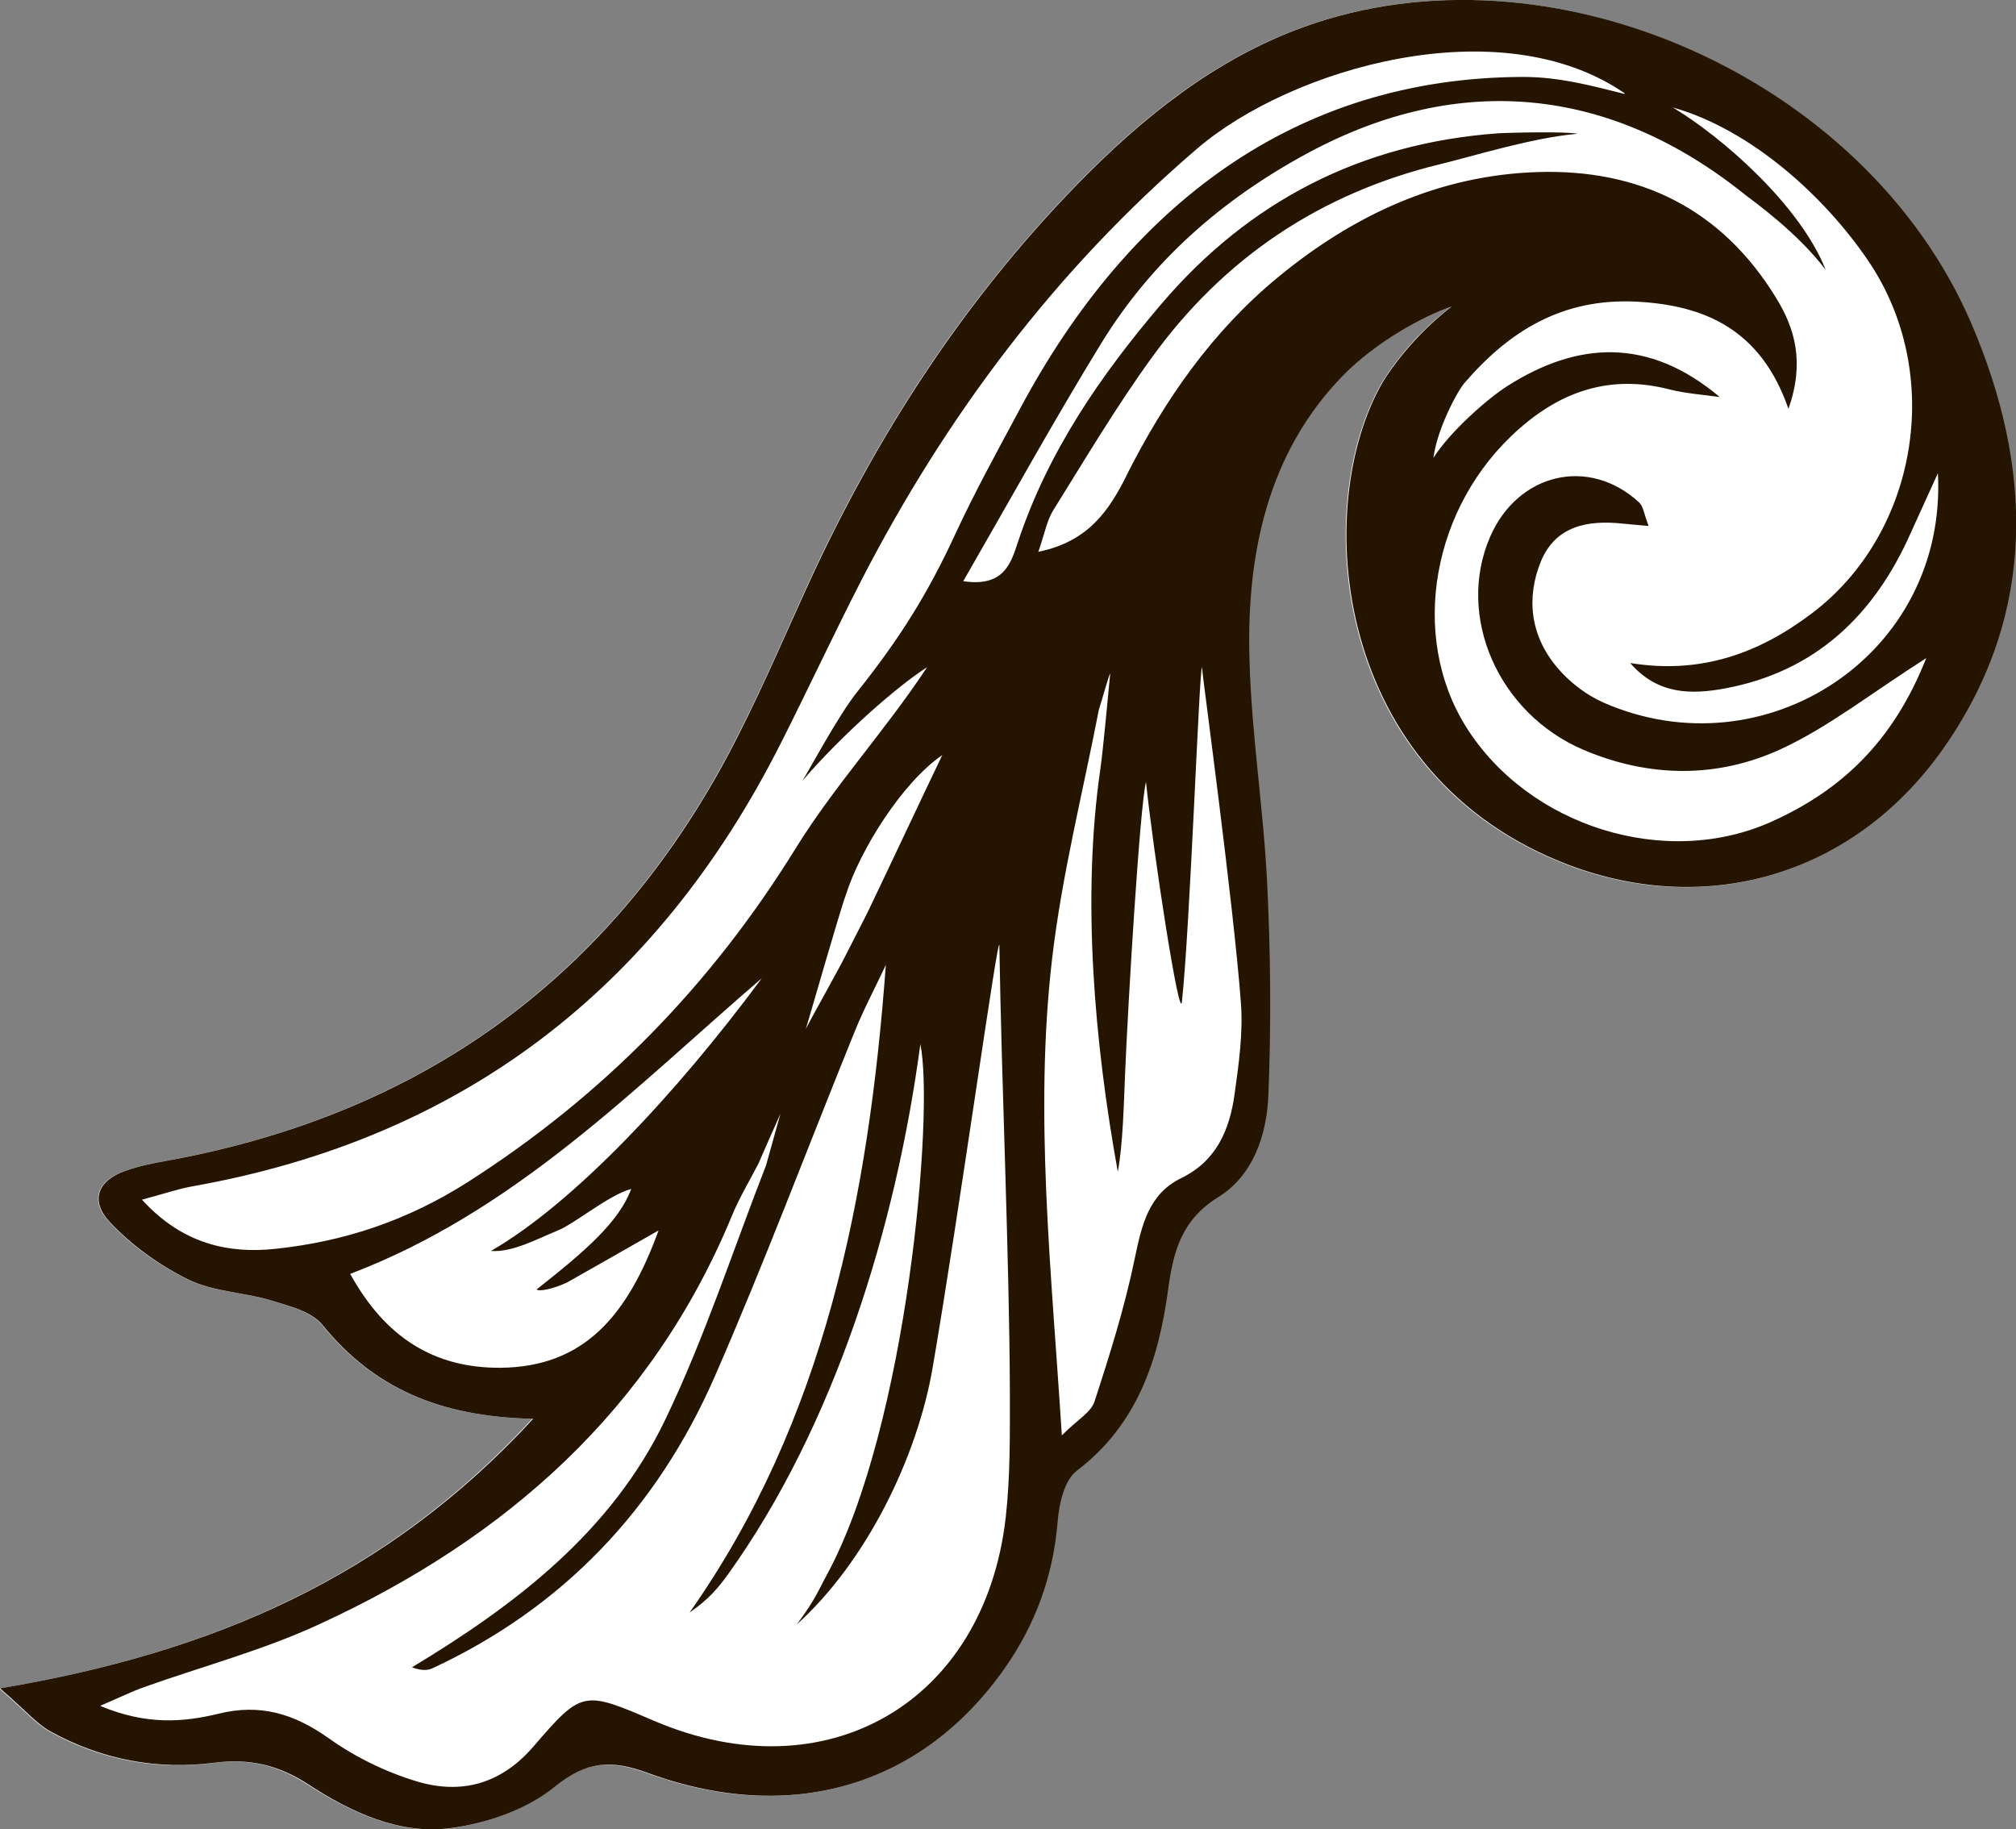 <?xml version="1.0" encoding="UTF-8"?>
<svg id="Layer_2" data-name="Layer 2" xmlns="http://www.w3.org/2000/svg" viewBox="0 0 86.48 78.47">
  <rect x="0" y="0" width="86.48" height="78.47" fill="#808080" stroke="none"/>
  <defs>
    <style>
      .cls-1 {
        fill: #fff;
      }

      .cls-2 {
        fill: #251500;
      }
    </style>
  </defs>
  <g id="OBJECTS">
    <g>
      <path class="cls-1" d="M22.85,60.86c-4.03-.09-6.84-1.33-9.04-4.03-.47-.58-1.43-.81-2.21-1.05-1.17-.35-2.46-.37-3.53-.89-1.23-.6-2.43-1.45-3.37-2.46-.86-.91-.54-1.77.61-2.19.86-.32,1.8-.43,2.71-.62,10.33-2.11,18.08-7.77,23.11-17.08,1.28-2.37,2.34-4.87,3.46-7.34,2.93-6.42,6.69-12.25,11.59-17.28,2.81-2.88,5.91-5.38,9.72-6.76,10.55-3.82,24.07,2.12,28.62,12.69,2.66,6.19,2.83,12.39-1.05,18.07-3.84,5.63-10.21,7.45-16.18,5.2-10.2-3.85-11.07-15.41-8.01-20.71.28-.48,1.33-2.01,2.96-3.25-1.19.4-3.24,1.51-4.66,2.96-3.24,3.3-4.15,7.66-4.01,12.23.1,3.2.61,6.4.76,9.61.15,3.01.16,6.03.05,9.03-.07,1.72-.67,3.45-2.16,4.38-1.55.96-1.92,2.3-2.14,3.95-.4,3.04-1.34,5.82-3.92,7.78-.53.4-.76,1.42-.82,2.18-.2,2.32-.95,4.4-2.25,6.26-3.54,5.07-9.15,6.77-15.33,4.52-1.59-.58-2.63-.52-3.99.59-1.21.98-2.93,1.58-4.5,1.78-2.17.27-4.23-.69-6.09-1.89-1.26-.82-2.52-1.12-3.99-.92-2.46.32-4.85-.11-7.07-1.35-.59-.33-1.05-.89-2.15-1.84,9.05-1.53,16.55-4.72,22.85-11.56Z"/>
      <path class="cls-2" d="M0,72.42c1.1.95,1.56,1.51,2.15,1.84,2.22,1.23,4.61,1.67,7.07,1.35,1.47-.19,2.73.1,3.99.92,1.85,1.21,3.92,2.17,6.09,1.89,1.58-.2,3.3-.8,4.5-1.78,1.36-1.1,2.41-1.17,3.99-.59,6.18,2.26,11.79.55,15.33-4.52,1.3-1.86,2.06-3.94,2.25-6.26.06-.77.29-1.78.82-2.18,2.58-1.96,3.51-4.73,3.92-7.78.22-1.65.59-2.99,2.14-3.95,1.49-.92,2.09-2.65,2.16-4.38.12-3,.1-6.02-.05-9.03-.15-3.2-.67-6.4-.76-9.61-.14-4.57.78-8.92,4.01-12.23,1.42-1.45,3.47-2.56,4.66-2.96-1.63,1.25-2.68,2.77-2.96,3.25-3.06,5.3-2.19,16.86,8.01,20.71,5.97,2.25,12.34.43,16.18-5.2,3.88-5.68,3.71-11.88,1.05-18.07C79.99,3.28,66.46-2.66,55.92,1.16c-3.81,1.38-6.92,3.89-9.72,6.76-4.9,5.03-8.66,10.86-11.59,17.28-1.12,2.46-2.18,4.96-3.46,7.34-5.03,9.31-12.78,14.97-23.11,17.08-.91.19-1.85.3-2.71.62-1.15.42-1.47,1.28-.61,2.19.94,1,2.14,1.86,3.37,2.46,1.07.52,2.37.54,3.53.89.78.24,1.74.47,2.21,1.05,2.2,2.7,5,3.94,9.04,4.03-6.3,6.84-13.8,10.03-22.85,11.56ZM15.03,54.64c7.1-2.7,12.16-7.96,17.65-12.68-3.69,4.98-8.07,9.65-11.62,11.7.92.07,2.01-.53,2.85-.87.75-.3,2.21-1.54,3.17-1.79-.54,1.42-1.94,2.64-4.06,4.31.12.11.74-.04,1.29-.29,1.2-.68,2.4-1.36,3.94-2.24-1.32,3.63-3.18,5.86-6.78,5.89-2.86.02-4.95-1.31-6.45-4.03ZM36.28,40.97c-.22.46-1.48,2.7-1.71,3.16.15-.48,1.47-5.1,1.71-5.73.59-1.89,2.4-4.82,4.14-6.01-.82,1.71-2.39,5.05-3.21,6.76-.31.61-.62,1.21-.93,1.82ZM69.69,4.03c-1.48-.37-2.82-.73-4.35-.73-9.83.02-16.94,5.57-21.55,14.17-.97,1.81-1.96,3.6-2.82,5.46-1.17,2.53-2.36,4.44-4.2,6.75-.82,1.02-2.16,3.54-2.35,3.81,1.75-2.03,4.13-4.1,5.35-4.87-1.82,2.75-3.97,5.08-5.62,7.74-3.63,5.88-8.26,10.62-14.06,14.33-2.6,1.66-5.32,2.57-8.29,2.88-1.99.21-3.97-.2-5.71-2.11.94-.25,1.54-.46,2.15-.57,11.58-2.05,19.91-8.47,25.22-18.94,1.18-2.33,2.28-4.7,3.47-7.02,3.66-7.11,8.37-13.37,14.43-18.56,4.03-3.45,12.98-6.05,18.33-2.37ZM48.32,20.41c-.75,1.49-1.63,2.82-3.78,3.26.28-.8.37-1.35.64-1.78,1.37-2.2,2.7-4.44,4.22-6.54,3.09-4.28,7.23-7.06,12.39-8.31,1.29-.31,4-1.15,5.88-1.3-.46-.11-2.98-.05-3.43-.02-5.84.43-10.66,2.9-14.43,7.33-2.59,3.04-4.85,6.31-6.14,10.19-.31.94-.61,1.95-2.35,1.69,2.04-3.54,3.91-6.93,5.93-10.22,2.18-3.55,5.22-6.19,8.88-8.16,6.46-3.47,12.94-2.86,18.75,1.82.28.22,2.21,1.58,3.44,3.21-1.12-2.81-4.46-5.71-6.56-6.97,3.36.95,6.51,3.82,8.37,6.56,3.31,4.86,2.14,11.72-2.42,15.15-2.29,1.73-4.79,2.61-7.78,2.12,1.19,1.38,2.66,1.35,4.07,1.09,3.86-.72,6.39-3.12,7.96-6.66.31-.69.63-1.38,1.17-2.57.41,7.78-7.42,12.87-14.34,9.84-.75-.33-1.48-.89-2.01-1.53-1.13-1.35-1.32-2.96-.68-4.53.63-1.52,2-1.78,3.5-1.62.31.03.63.06,1.12.1-.2-.52-.23-.85-.41-1.01-2.15-1.98-5.2-1.26-6.39,1.48-1.47,3.39.34,7.58,4.02,9.14,2.83,1.2,5.74,1.21,8.44-.03,2.04-.94,3.85-2.38,6.25-3.91-1.44,3.64-3.69,5.68-6.6,7-4.57,2.08-10.46.22-13.14-4.05-2.45-3.91-1.47-9.49,2.27-12.78,1.84-1.63,3.94-2.34,6.44-1.7.71.18,1.45.23,2.17.33-3.06-2.58-6.11-2.38-9.11-.47-.81.51-2.45,1.94-3.17,3.08.15-1.21,1.01-2.84,1.33-3.21,1.93-2.24,4.21-3.65,7.38-3.49,2.89.15,5.33,1.16,6.52,4.6.7-2.01.28-3.44-.53-4.76-2.36-3.86-5.9-5.53-10.21-5.4-4.23.13-7.89,1.83-11.12,4.48-2.84,2.33-4.89,5.27-6.54,8.54ZM45.55,61.58c-.45-7.13-1.19-13.81-.42-20.44.42-3.61,1.32-7.14,2.01-10.71.09-.25.51-1.77.48-1.5-.08.83-.3,3.25-.42,4.07-.8,5.53-.25,11.75.75,17.26.22-1.14.26-2.97.31-4.13.13-3.18.64-11.58.9-12.59.31,3.01,1.44,10.35,1.54,9.43.35-3.2.74-14.16.86-14.35,0,.22,1.36,10.17,1.67,14.39.1,1.3-.09,2.63-.27,3.92-.21,1.53-.78,2.87-2.28,3.6-1.4.68-1.7,2-2,3.44-.43,2.09-1.07,4.13-1.73,6.15-.16.48-.75.79-1.4,1.45ZM4.32,73.16c.89-.38,1.35-.61,1.83-.78,2.52-.9,5.13-1.59,7.55-2.71,7.98-3.67,14.25-9.17,17.71-17.55.32-.77.75-1.48,1.13-2.22.31-.71.62-1.42.94-2.13-.21.74-.41,1.48-.62,2.22-1.42,3.64-2.63,7.38-4.31,10.88-2.3,4.81-6.4,7.95-10.88,10.65.39.14.65.14.86.05,5.61-2.6,9.64-6.84,12.12-12.5,2.13-4.87,4-9.86,6-14.79.4-.99.9-1.93,1.35-2.89-.74,10.01-2.64,19.57-8.42,27.78.81-.56,1.2-1.02,1.65-1.64,4.59-6.4,7.21-14.95,8.25-22.74.6,2.88-.55,16.4-4.02,22.78-.32.58-.46,1.01-1.28,2.11,2.99-2.7,5.17-7.17,5.83-11.03,1.14-6.64,2.85-18.98,2.86-18.08.09,5.93.43,13.27.45,19.2,0,1.78.02,3.58-.18,5.34-.92,7.95-7.71,11.85-15.07,8.71-3.04-1.3-3.09-1.34-5.19,1.1-1.38,1.6-3.08,2.07-5.01,1.49-1.32-.4-2.64-1.04-3.77-1.85-1.5-1.06-2.95-1.49-4.73-1.05-1.49.36-3.06.5-5.06-.33Z"/>
    </g>
  </g>
</svg>